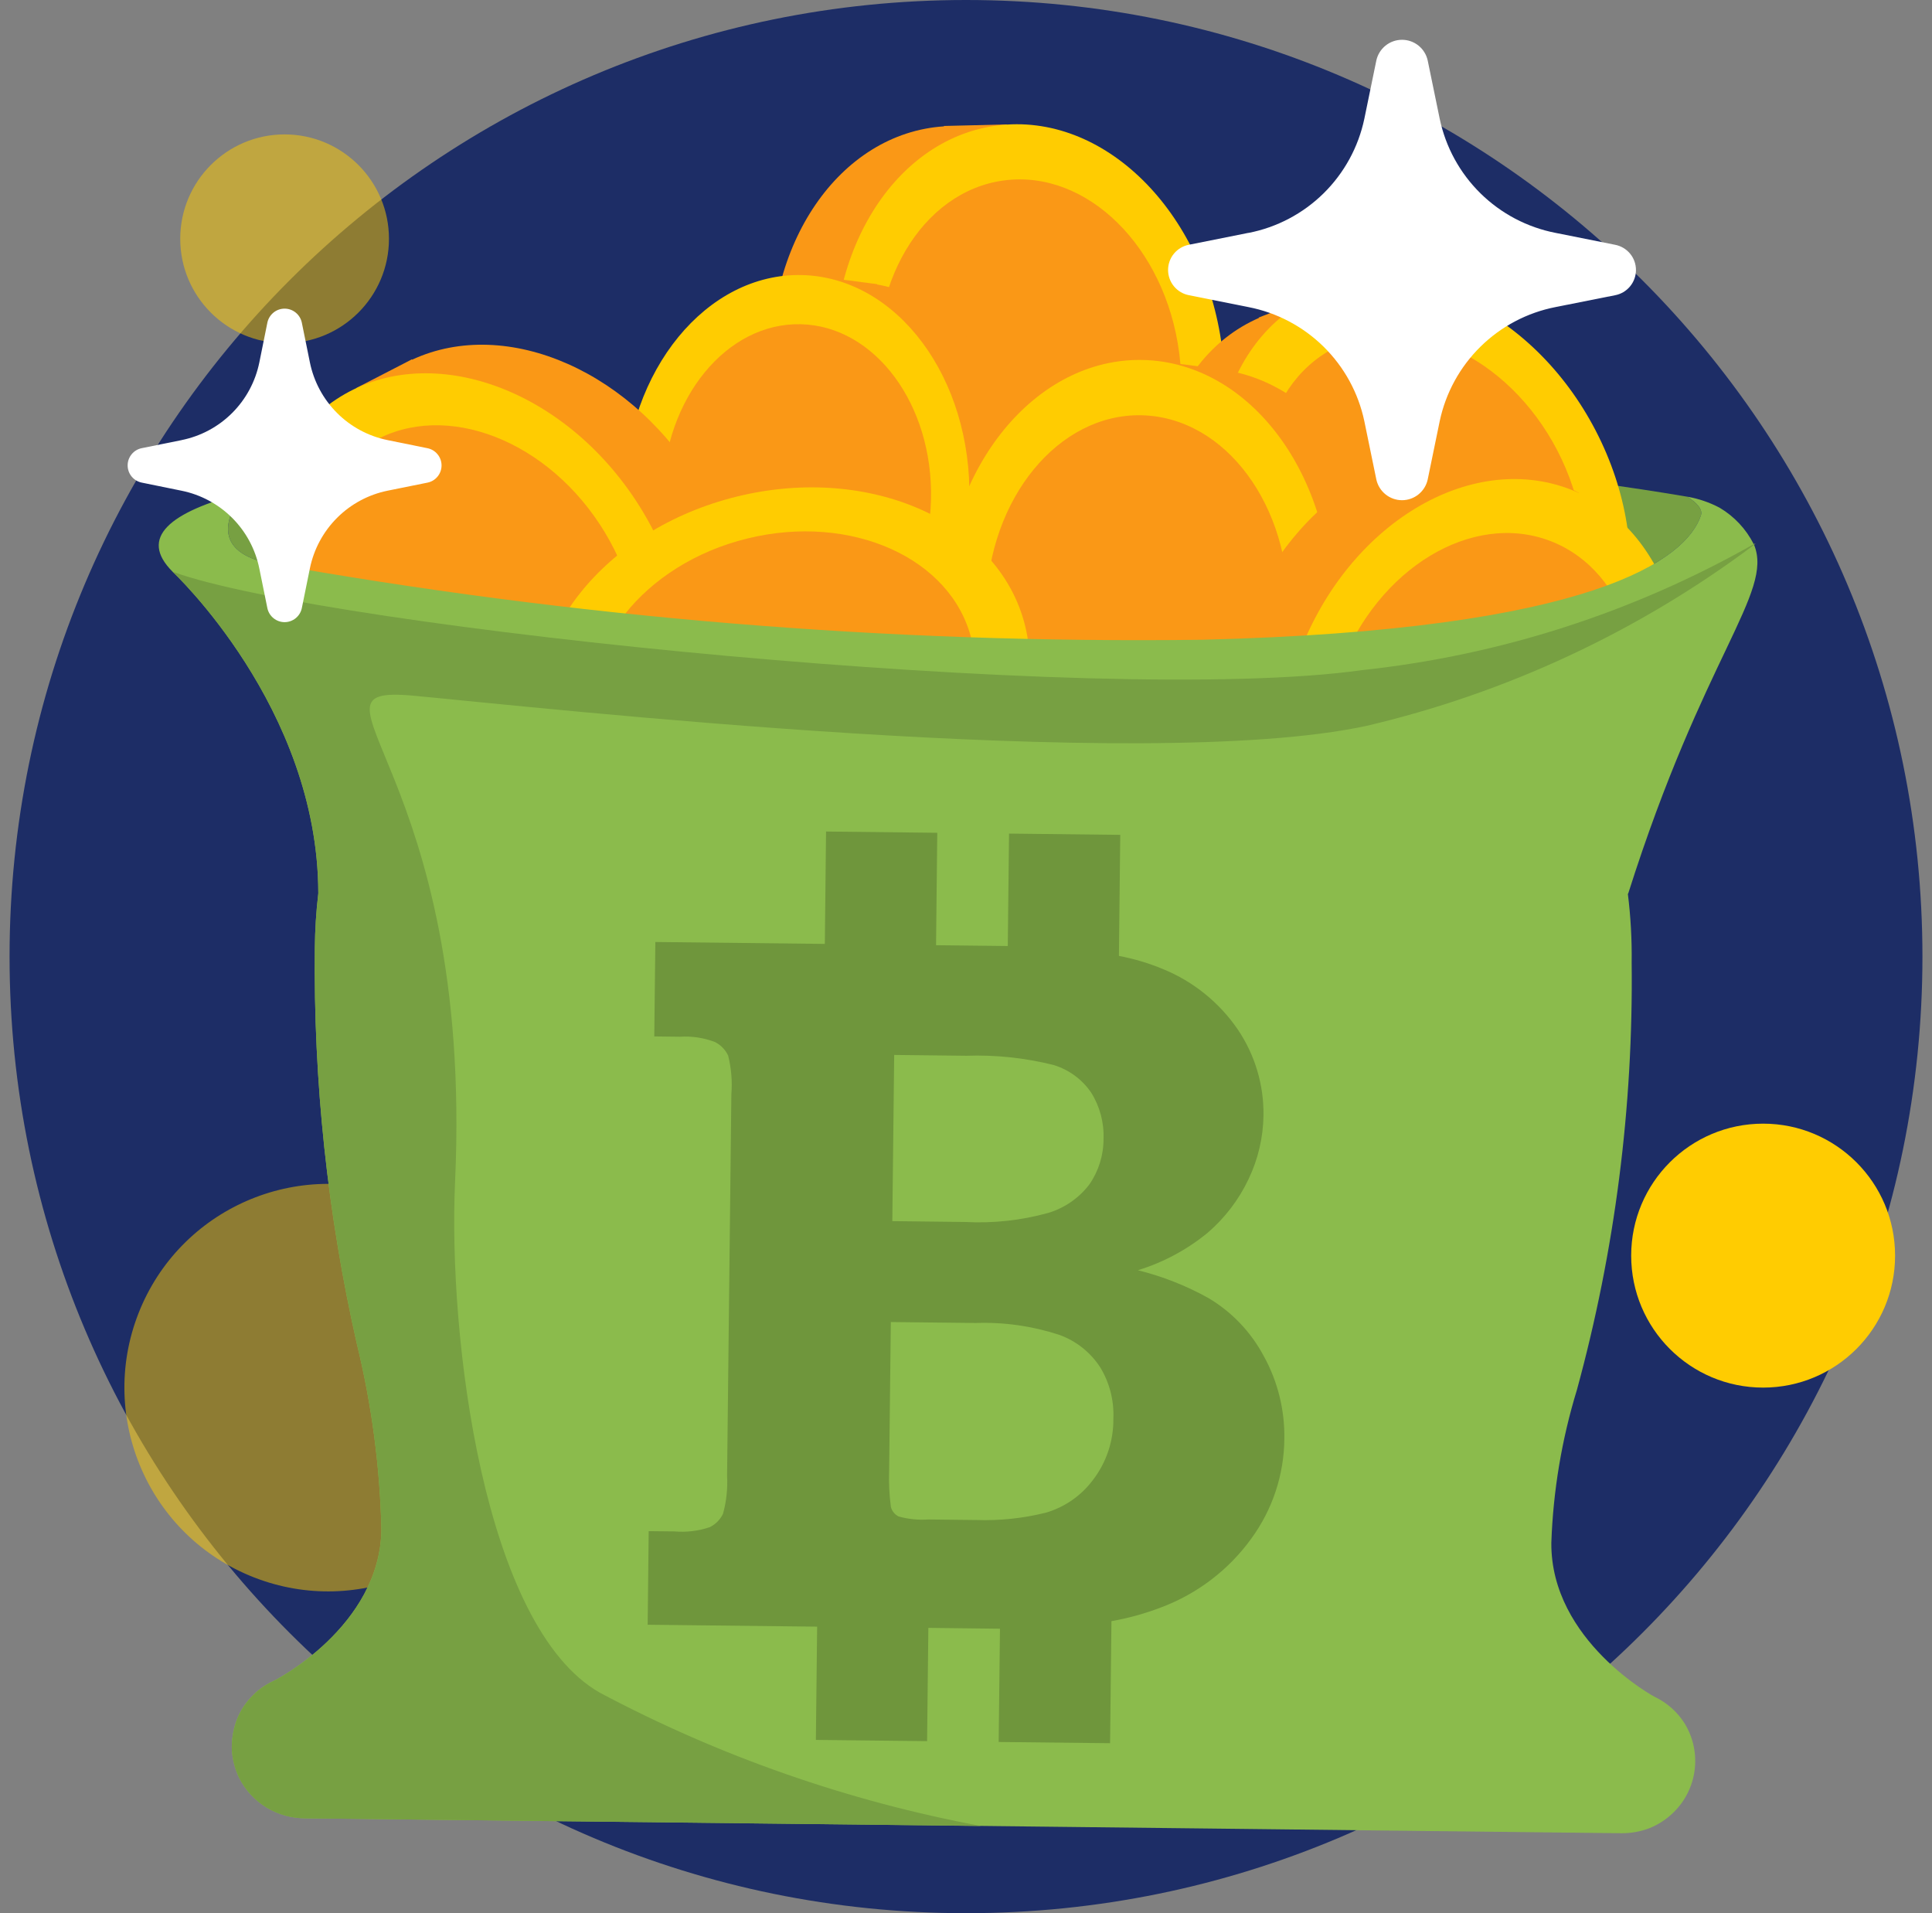 <svg width="101" height="100" viewBox="0 0 101 100" fill="none" xmlns="http://www.w3.org/2000/svg">
<rect x="0" y="0" width="101" height="100" fill="#808080" stroke="none"/>
<g clip-path="url(#clip0)">
<path d="M50.5 100C78.114 100 100.5 77.614 100.5 50C100.5 22.386 78.114 0 50.5 0C22.886 0 0.5 22.386 0.5 50C0.5 77.614 22.886 100 50.5 100Z" fill="#1D2D66"/>
<path d="M88.92 26.941C88.16 29.221 83.34 32.941 62.82 33.441C46.402 33.649 30.002 32.296 13.84 29.401C11.14 28.721 11.82 26.981 12.7 25.761C19.637 24.385 26.688 23.668 33.76 23.621C45.02 23.241 58.1 23.461 68.84 24.041C75.33 24.236 81.798 24.878 88.2 25.961C88.74 26.301 89.02 26.641 88.92 26.941Z" fill="#77A042"/>
<path fill-rule="evenodd" clip-rule="evenodd" d="M40.35 19.792C40.81 26.812 45.568 32.412 51.05 32.504V32.524L51.38 32.516L54.334 32.446L54.296 31.886C58.37 30.17 61.09 25.154 60.704 19.302C60.318 13.45 56.954 8.578 52.668 7.064L52.632 6.504L49.678 6.576H49.674L49.348 6.584V6.604C43.896 6.96 39.888 12.77 40.35 19.792Z" fill="#FA9816"/>
<path d="M55.508 32.373C61.071 31.642 64.82 25.272 63.884 18.145C62.947 11.017 57.679 5.832 52.116 6.563C46.554 7.294 42.804 13.665 43.741 20.792C44.678 27.919 49.946 33.104 55.508 32.373Z" fill="#FFCC01"/>
<path d="M55.131 29.505C59.457 28.936 62.373 23.982 61.645 18.438C60.916 12.894 56.819 8.861 52.493 9.43C48.167 9.998 45.251 14.953 45.979 20.497C46.708 26.04 50.805 30.073 55.131 29.505Z" fill="#FA9816"/>
<path fill-rule="evenodd" clip-rule="evenodd" d="M53.516 27.495C54.07 21.267 50.658 15.701 45.856 14.871L45.86 14.853L45.57 14.815L42.966 14.475L42.922 14.971C39.112 15.921 36.04 19.955 35.578 25.147C35.26 27.428 35.597 29.753 36.551 31.849C37.504 33.946 39.035 35.728 40.964 36.987L40.918 37.485L43.522 37.825H43.526L43.812 37.863L43.814 37.843C48.65 38.279 52.962 33.723 53.516 27.495Z" fill="#FA9816"/>
<path d="M50.675 26.154C50.826 19.768 46.909 14.495 41.925 14.377C36.942 14.259 32.779 19.34 32.628 25.726C32.477 32.112 36.394 37.385 41.378 37.503C46.361 37.621 50.524 32.539 50.675 26.154Z" fill="#FFCC01"/>
<path d="M48.67 26.106C48.787 21.139 45.74 17.038 41.864 16.947C37.988 16.855 34.751 20.807 34.634 25.774C34.516 30.741 37.563 34.842 41.439 34.934C45.315 35.025 48.552 31.073 48.67 26.106Z" fill="#FA9816"/>
<path fill-rule="evenodd" clip-rule="evenodd" d="M61.858 32.084C64.69 38.526 71.072 42.164 76.256 40.378L76.264 40.398L76.57 40.278L79.322 39.202L79.096 38.688C82.34 35.686 83.182 30.042 80.822 24.672C78.462 19.302 73.632 15.874 69.088 15.916L68.862 15.402L66.112 16.478H66.108L65.804 16.598L65.812 16.618C60.808 18.812 59.026 25.642 61.858 32.084Z" fill="#FA9816"/>
<path d="M80.401 38.732C85.38 36.146 86.728 28.878 83.414 22.499C80.099 16.12 73.377 13.046 68.398 15.633C63.42 18.22 62.072 25.487 65.386 31.866C68.701 38.245 75.423 41.319 80.401 38.732Z" fill="#FFCC01"/>
<path d="M79.068 36.166C82.939 34.155 83.988 28.502 81.41 23.54C78.832 18.579 73.603 16.188 69.732 18.199C65.86 20.211 64.812 25.864 67.39 30.825C69.968 35.787 75.196 38.178 79.068 36.166Z" fill="#FA9816"/>
<path fill-rule="evenodd" clip-rule="evenodd" d="M36.72 25.571C33.24 19.453 26.518 16.491 21.544 18.801L21.534 18.781L21.242 18.933L18.616 20.287L18.892 20.773C15.976 24.093 15.718 29.793 18.618 34.893C21.518 39.993 26.674 42.903 31.19 42.395L31.47 42.883L34.094 41.531H34.098L34.388 41.381L34.378 41.361C39.128 38.663 40.198 31.687 36.72 25.571Z" fill="#FA9816"/>
<path d="M31.906 42.608C36.592 39.523 37.185 32.154 33.233 26.15C29.279 20.146 22.276 17.78 17.591 20.865C12.905 23.95 12.311 31.318 16.264 37.322C20.217 43.327 27.22 45.693 31.906 42.608Z" fill="#FFCC01"/>
<path d="M30.315 40.192C33.959 37.793 34.421 32.062 31.346 27.392C28.272 22.722 22.825 20.881 19.181 23.281C15.537 25.68 15.075 31.411 18.15 36.081C21.225 40.751 26.671 42.592 30.315 40.192Z" fill="#FA9816"/>
<path fill-rule="evenodd" clip-rule="evenodd" d="M72.804 33.576C73.428 26.568 69.588 20.304 64.184 19.372L64.188 19.352L63.862 19.308L60.932 18.924L60.882 19.484C56.594 20.55 53.136 25.09 52.616 30.932C52.096 36.774 54.676 42.104 58.676 44.258L58.628 44.818L61.556 45.202H61.56L61.884 45.242V45.222C67.328 45.712 72.18 40.586 72.804 33.576Z" fill="#FA9816"/>
<path d="M69.607 32.068C69.777 24.881 65.368 18.948 59.76 18.815C54.151 18.683 49.467 24.401 49.297 31.587C49.127 38.774 53.535 44.707 59.144 44.84C64.752 44.973 69.437 39.255 69.607 32.068Z" fill="#FFCC01"/>
<path d="M67.35 32.014C67.482 26.424 64.053 21.809 59.691 21.706C55.33 21.603 51.687 26.051 51.554 31.64C51.422 37.23 54.851 41.845 59.213 41.949C63.575 42.052 67.218 37.604 67.35 32.014Z" fill="#FA9816"/>
<path fill-rule="evenodd" clip-rule="evenodd" d="M65.428 31.619C62.498 38.017 64.022 45.203 68.804 47.889L68.794 47.909L69.086 48.057L71.72 49.399L71.954 48.889C76.354 49.315 81.128 46.193 83.572 40.861C86.016 35.529 85.364 29.641 82.312 26.275L82.546 25.765L79.914 24.425L79.91 24.423L79.62 24.275L79.612 24.295C74.646 22.015 68.36 25.221 65.428 31.619Z" fill="#FA9816"/>
<path d="M86.919 41.352C89.481 34.636 87.309 27.57 82.068 25.57C76.826 23.57 70.5 27.394 67.937 34.11C65.375 40.827 67.547 47.893 72.789 49.892C78.03 51.892 84.357 48.068 86.919 41.352Z" fill="#FFCC01"/>
<path d="M84.809 40.548C86.802 35.324 85.113 29.828 81.037 28.273C76.96 26.718 72.04 29.692 70.047 34.916C68.054 40.14 69.743 45.636 73.82 47.191C77.896 48.746 82.816 45.772 84.809 40.548Z" fill="#FA9816"/>
<path d="M27.069 76.412C29.213 70.936 26.512 64.759 21.036 62.615C15.56 60.471 9.383 63.172 7.239 68.647C5.095 74.123 7.796 80.301 13.271 82.445C18.747 84.589 24.925 81.888 27.069 76.412Z" fill="#FFCC01" fill-opacity="0.5"/>
<path d="M92.172 72.528C95.982 72.528 99.07 69.44 99.07 65.63C99.07 61.821 95.982 58.732 92.172 58.732C88.362 58.732 85.274 61.821 85.274 65.63C85.274 69.44 88.362 72.528 92.172 72.528Z" fill="#FFCC01"/>
<path d="M14.878 17.937C17.891 17.937 20.334 15.495 20.334 12.481C20.334 9.468 17.891 7.025 14.878 7.025C11.865 7.025 9.422 9.468 9.422 12.481C9.422 15.495 11.865 17.937 14.878 17.937Z" fill="#FFCC01" fill-opacity="0.5"/>
<path fill-rule="evenodd" clip-rule="evenodd" d="M42.748 49.164C49.678 47.936 54.722 42.596 54.212 37.136L54.232 37.132L54.188 36.808L53.794 33.878L53.242 33.978C51.092 30.116 45.806 27.962 40.032 28.984C34.258 30.006 29.784 33.89 28.748 38.314L28.196 38.414L28.59 41.34V41.344L28.634 41.668L28.654 41.664C29.604 47.044 35.818 50.392 42.748 49.164Z" fill="#FA9816"/>
<path d="M43.37 45.684C50.352 43.972 54.929 38.167 53.593 32.719C52.258 27.27 45.515 24.24 38.533 25.952C31.552 27.663 26.974 33.468 28.31 38.917C29.646 44.365 36.389 47.395 43.37 45.684Z" fill="#FFCC01"/>
<path d="M42.833 43.492C48.263 42.16 51.823 37.646 50.785 33.408C49.746 29.171 44.501 26.815 39.071 28.146C33.64 29.477 30.08 33.992 31.119 38.229C32.158 42.467 37.402 44.823 42.833 43.492Z" fill="#FA9816"/>
<path d="M88.079 90.1C88.52 90.827 88.7 91.682 88.591 92.525C88.482 93.368 88.09 94.149 87.48 94.74C87.118 95.094 86.69 95.373 86.219 95.56C85.753 95.737 85.258 95.825 84.76 95.82L40.76 95.32L15.96 95.04C15.248 95.039 14.55 94.846 13.94 94.48C13.323 94.104 12.825 93.564 12.499 92.92C12.285 92.467 12.156 91.979 12.12 91.48C12.103 90.977 12.177 90.476 12.339 90C12.502 89.531 12.761 89.102 13.1 88.74C13.435 88.367 13.843 88.068 14.3 87.86C14.339 87.86 19.88 85.02 19.939 79.94C19.863 76.676 19.434 73.431 18.66 70.26C17.118 63.463 16.38 56.509 16.459 49.54C16.468 48.59 16.528 47.642 16.64 46.7V46.66C16.619 36.96 9.02 29.88 9.02 29.88C7.24 28.1 8.86 26.76 12.7 25.76C11.819 26.98 11.139 28.72 13.839 29.4C30.001 32.295 46.402 33.648 62.819 33.44C83.34 32.94 88.159 29.22 88.919 26.94C89.019 26.64 88.74 26.3 88.2 25.96C88.793 26.062 89.367 26.258 89.9 26.54C90.661 26.991 91.278 27.65 91.68 28.44C91.7 28.46 91.7 28.46 91.7 28.48C92.719 30.98 89.059 34.28 85.12 46.7L85.1 46.72C85.249 47.914 85.316 49.117 85.299 50.32C85.387 57.856 84.425 65.369 82.439 72.64C81.644 75.236 81.194 77.926 81.1 80.64C81.059 85.76 86.519 88.72 86.559 88.72C87.185 89.029 87.712 89.507 88.079 90.1Z" fill="#8BBB4C"/>
<path d="M66.066 70.881C65.397 69.621 64.394 68.569 63.166 67.843C62.008 67.2 60.77 66.712 59.484 66.393C60.817 65.984 62.058 65.318 63.136 64.433C64.033 63.662 64.758 62.711 65.266 61.643C65.768 60.599 66.036 59.459 66.052 58.301C66.073 56.706 65.607 55.143 64.716 53.821C63.749 52.404 62.388 51.302 60.8 50.653C60.057 50.344 59.284 50.113 58.494 49.965L58.564 43.637L52.75 43.571L52.684 49.447L48.934 49.405L48.998 43.529L43.184 43.463L43.12 49.337L34.26 49.237L34.204 54.173L35.544 54.189C36.171 54.148 36.799 54.243 37.386 54.469C37.684 54.623 37.923 54.871 38.066 55.175C38.231 55.835 38.288 56.517 38.234 57.195L38.01 77.135C38.047 77.806 37.975 78.479 37.796 79.127C37.649 79.431 37.404 79.677 37.1 79.825C36.505 80.024 35.877 80.099 35.252 80.045L33.912 80.031L33.858 84.923L42.718 85.023L42.652 90.943L48.466 91.007L48.532 85.087L52.276 85.131L52.208 91.051L58.032 91.115L58.104 84.735C58.999 84.578 59.876 84.334 60.724 84.007C62.608 83.296 64.242 82.046 65.42 80.413C66.524 78.901 67.127 77.081 67.142 75.209C67.168 73.696 66.797 72.203 66.066 70.879V70.881ZM46.746 55.141L50.514 55.183C52.056 55.129 53.598 55.294 55.094 55.671C55.885 55.914 56.57 56.419 57.038 57.101C57.495 57.826 57.722 58.672 57.69 59.529C57.693 60.379 57.434 61.209 56.95 61.907C56.409 62.618 55.656 63.14 54.8 63.397C53.383 63.79 51.911 63.95 50.442 63.871L46.648 63.827L46.746 55.141ZM57.14 77.351C56.527 78.175 55.662 78.777 54.676 79.065C53.488 79.361 52.265 79.49 51.042 79.449L48.534 79.421C48.01 79.457 47.484 79.404 46.978 79.265C46.88 79.216 46.793 79.147 46.724 79.062C46.654 78.977 46.603 78.879 46.574 78.773C46.489 78.132 46.458 77.485 46.482 76.839L46.57 69.101L51.018 69.151C52.492 69.1 53.962 69.309 55.364 69.767C56.246 70.08 57.001 70.676 57.512 71.461C58.005 72.269 58.246 73.205 58.204 74.151C58.218 75.307 57.843 76.434 57.14 77.351Z" fill="#6F963C"/>
<path d="M91.78 28.4L91.7 28.48C85.672 32.998 78.774 36.219 71.44 37.94C59.66 40.48 28.06 36.96 21.58 36.36C15.1 35.78 24.772 40.194 23.79 61.766C23.42 69.89 25.278 85.014 31.356 88.474C37.605 91.795 44.323 94.145 51.28 95.442L15.96 95.042C15.248 95.042 14.55 94.848 13.94 94.482C13.324 94.107 12.825 93.567 12.5 92.922C12.285 92.47 12.156 91.982 12.12 91.482C12.103 90.98 12.178 90.478 12.34 90.002C12.502 89.534 12.761 89.105 13.1 88.742C13.435 88.37 13.844 88.07 14.3 87.862C14.34 87.862 19.88 85.022 19.94 79.942C19.864 76.679 19.435 73.433 18.66 70.262C17.119 63.465 16.381 56.511 16.46 49.542C16.468 48.593 16.528 47.645 16.64 46.702V46.662C16.62 36.962 9.02 29.882 9.02 29.882C17.08 32.822 57.5 36.962 71.24 35.022C78.432 34.25 85.388 32.01 91.68 28.442C91.711 28.424 91.745 28.41 91.78 28.402V28.4Z" fill="#77A042"/>
<path d="M65.264 12.171L62.164 12.791C61.855 12.848 61.576 13.011 61.375 13.252C61.174 13.493 61.064 13.797 61.064 14.111C61.064 14.425 61.174 14.729 61.375 14.97C61.576 15.212 61.855 15.375 62.164 15.431L65.264 16.051C66.749 16.339 68.115 17.059 69.193 18.12C70.271 19.18 71.012 20.535 71.324 22.015L71.952 25.065C72.019 25.371 72.189 25.645 72.433 25.841C72.677 26.038 72.981 26.145 73.294 26.145C73.607 26.145 73.911 26.038 74.155 25.841C74.399 25.645 74.569 25.371 74.636 25.065L75.264 22.015C75.577 20.536 76.318 19.181 77.396 18.12C78.473 17.059 79.84 16.339 81.324 16.049L84.424 15.433C84.733 15.377 85.012 15.214 85.213 14.972C85.414 14.731 85.524 14.427 85.524 14.113C85.524 13.799 85.414 13.495 85.213 13.254C85.012 13.013 84.733 12.85 84.424 12.793L81.324 12.173C79.839 11.885 78.472 11.165 77.394 10.104C76.316 9.043 75.575 7.687 75.264 6.207L74.636 3.159C74.569 2.853 74.399 2.58 74.155 2.383C73.911 2.187 73.607 2.08 73.294 2.08C72.981 2.08 72.677 2.187 72.433 2.383C72.189 2.58 72.019 2.853 71.952 3.159L71.324 6.209C71.012 7.689 70.271 9.044 69.193 10.106C68.115 11.167 66.749 11.887 65.264 12.175V12.171ZM9.49 23.005L7.41 23.425C7.202 23.467 7.015 23.579 6.881 23.744C6.746 23.908 6.673 24.113 6.673 24.325C6.673 24.537 6.746 24.743 6.881 24.907C7.015 25.071 7.202 25.183 7.41 25.225L9.49 25.649C10.492 25.852 11.412 26.346 12.136 27.068C12.859 27.791 13.353 28.711 13.556 29.713L13.978 31.789C14.022 31.996 14.135 32.181 14.299 32.313C14.463 32.446 14.667 32.519 14.878 32.519C15.089 32.519 15.293 32.446 15.457 32.313C15.621 32.181 15.734 31.996 15.778 31.789L16.2 29.711C16.404 28.709 16.898 27.79 17.621 27.067C18.344 26.344 19.264 25.85 20.266 25.647L22.346 25.227C22.554 25.186 22.741 25.073 22.875 24.909C23.01 24.745 23.083 24.539 23.083 24.327C23.083 24.115 23.01 23.91 22.875 23.746C22.741 23.581 22.554 23.469 22.346 23.427L20.266 23.005C19.264 22.802 18.343 22.309 17.62 21.585C16.897 20.862 16.403 19.942 16.2 18.939L15.778 16.861C15.734 16.655 15.621 16.47 15.457 16.337C15.293 16.204 15.089 16.132 14.878 16.132C14.667 16.132 14.463 16.204 14.299 16.337C14.135 16.47 14.022 16.655 13.978 16.861L13.558 18.941C13.354 19.943 12.86 20.863 12.137 21.585C11.414 22.308 10.494 22.801 9.492 23.003L9.49 23.005Z" fill="white"/>
</g>
<defs>
<clipPath id="clip0">
<rect width="100" height="100" fill="white" transform="translate(0.5)"/>
</clipPath>
</defs>
</svg>
